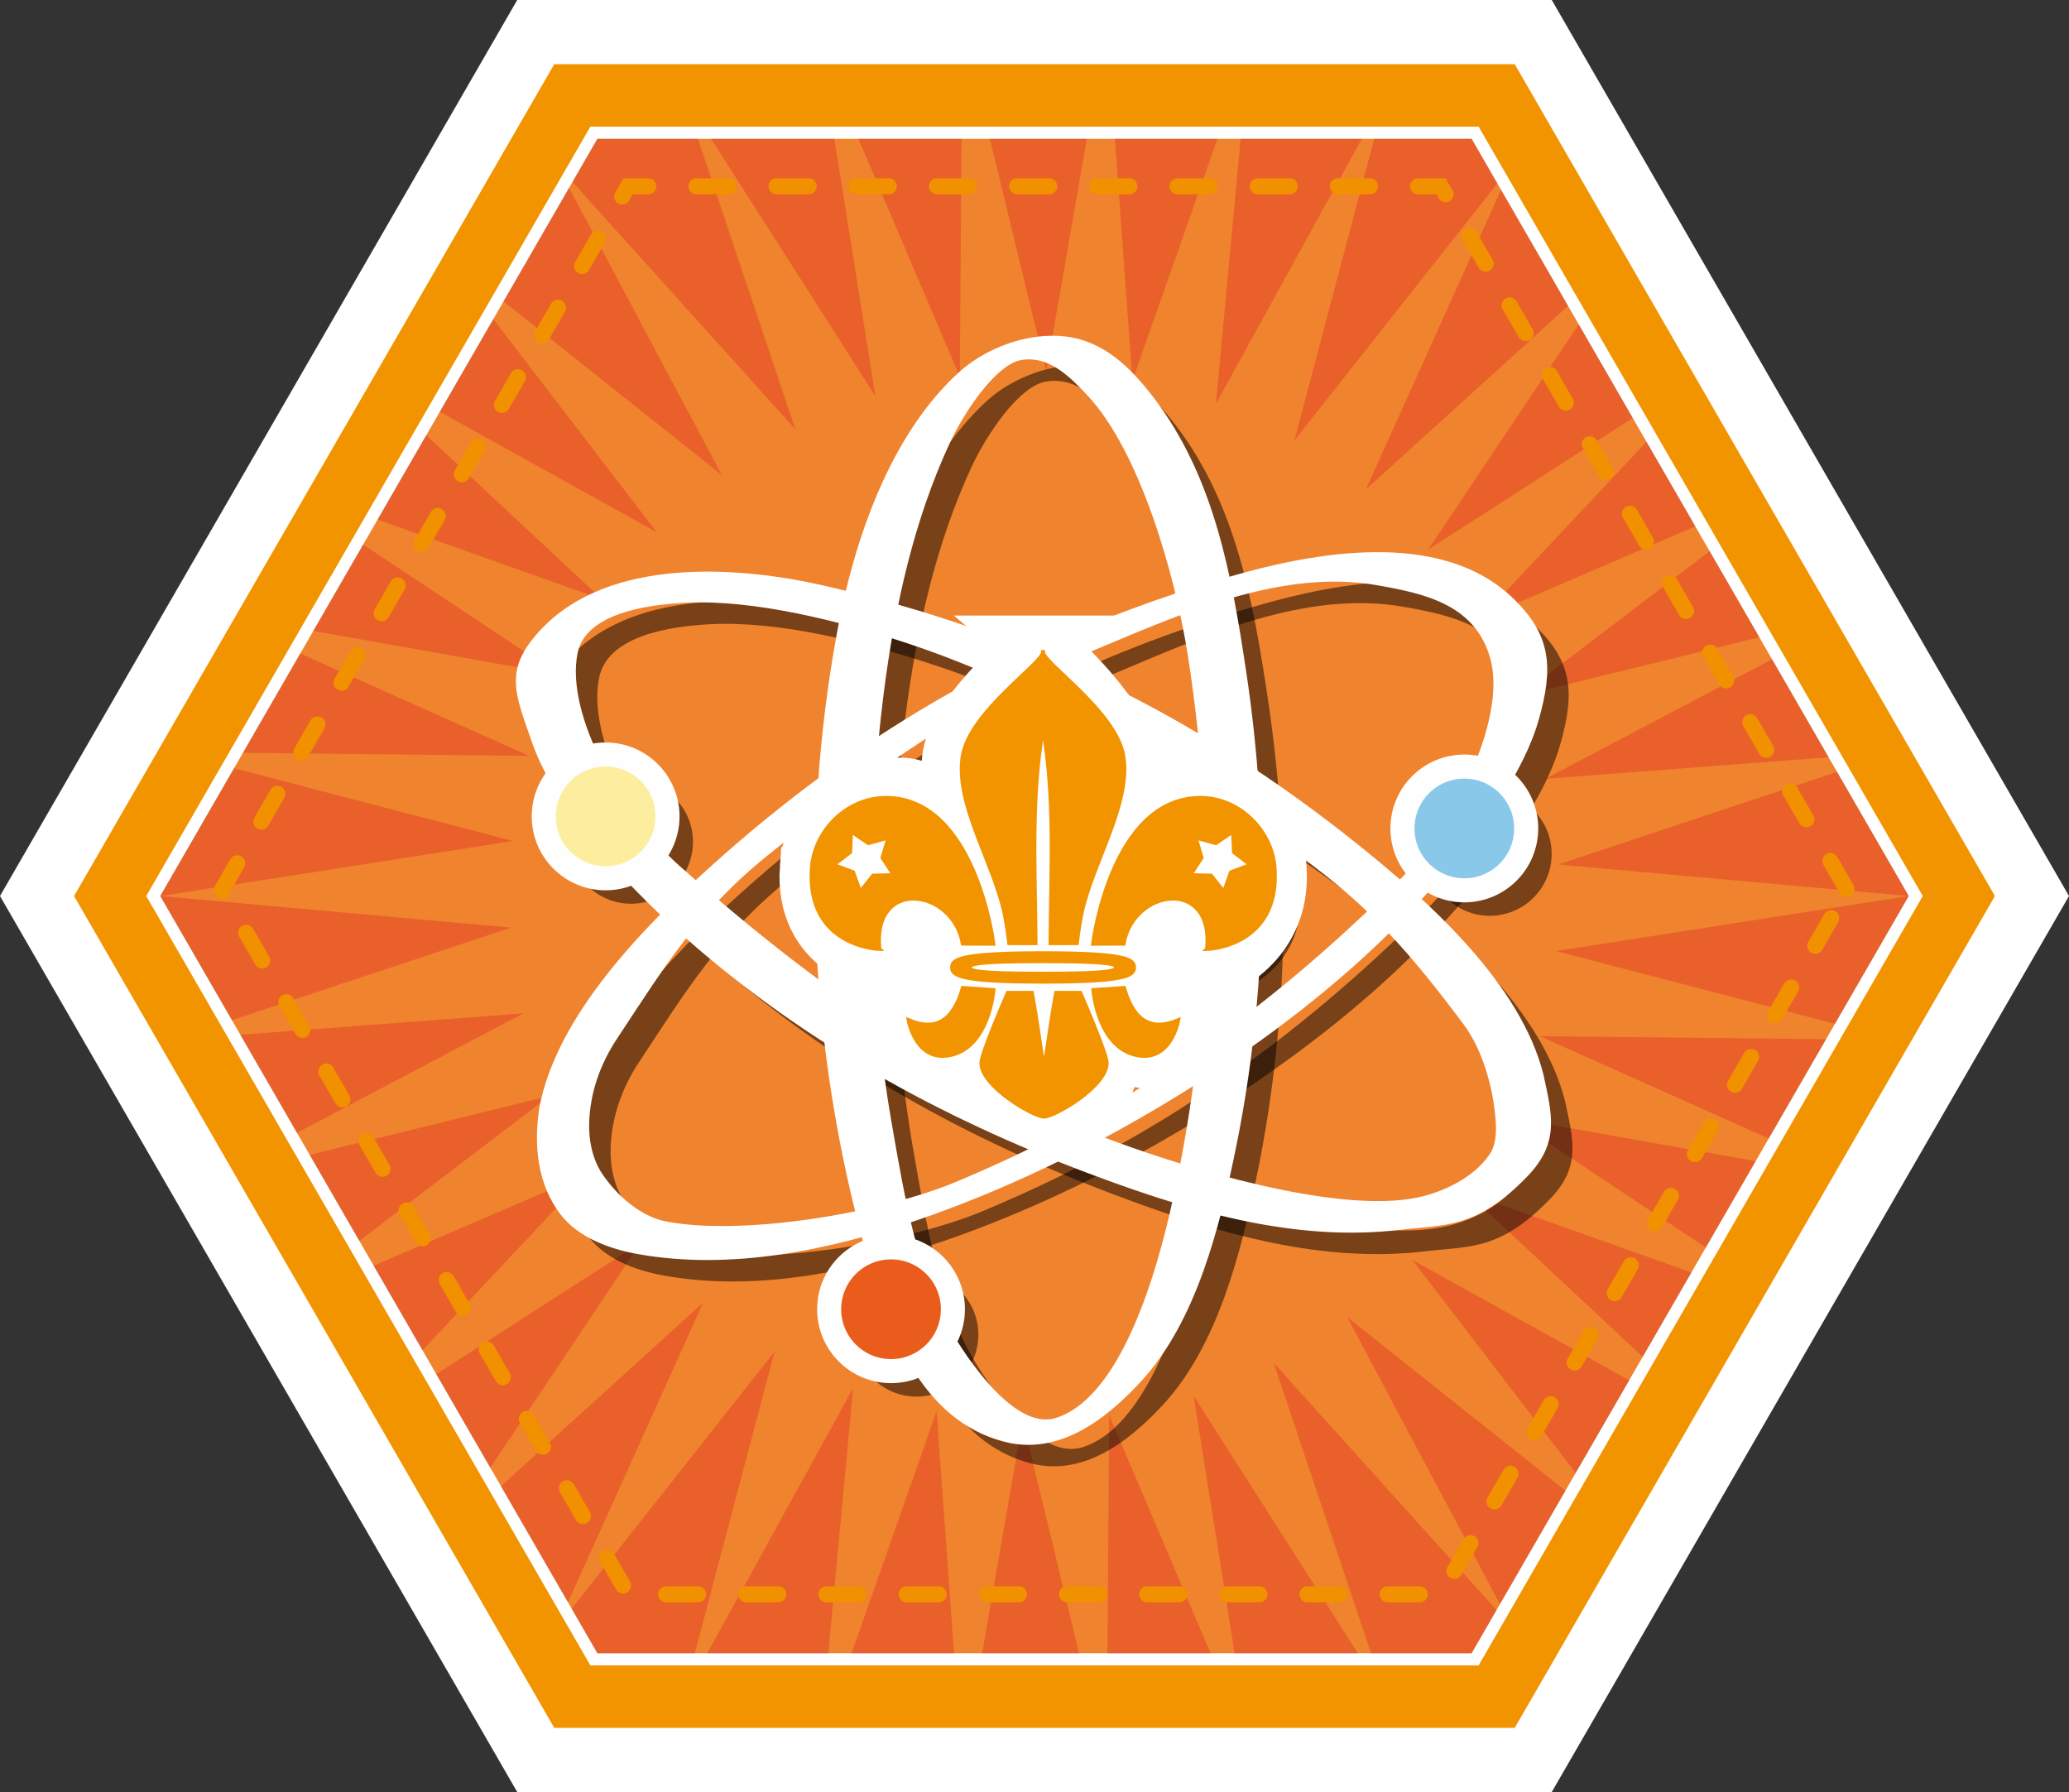<?xml version="1.0" encoding="UTF-8" standalone="no"?>
<!-- Created with Inkscape (http://www.inkscape.org/) -->

<svg
   width="258.04mm"
   height="223.469mm"
   viewBox="0 0 258.04 223.469"
   version="1.1"
   id="svg1"
   xml:space="preserve"
   inkscape:version="1.3.2 (091e20e, 2023-11-25, custom)"
   sodipodi:docname="Especialidades.svg"
   xmlns:inkscape="http://www.inkscape.org/namespaces/inkscape"
   xmlns:sodipodi="http://sodipodi.sourceforge.net/DTD/sodipodi-0.dtd"
   xmlns="http://www.w3.org/2000/svg"
   xmlns:svg="http://www.w3.org/2000/svg"><rect x="0" y="0" width="258.04" height="223.469" fill="#333333" stroke="none"/><sodipodi:namedview
     id="namedview1"
     pagecolor="#ffffff"
     bordercolor="#000000"
     borderopacity="0.25"
     inkscape:showpageshadow="2"
     inkscape:pageopacity="0.0"
     inkscape:pagecheckerboard="0"
     inkscape:deskcolor="#d1d1d1"
     inkscape:document-units="mm"
     inkscape:zoom="0.5"
     inkscape:cx="8226"
     inkscape:cy="2653"
     inkscape:window-width="1920"
     inkscape:window-height="991"
     inkscape:window-x="-9"
     inkscape:window-y="-9"
     inkscape:window-maximized="1"
     inkscape:current-layer="layer3"
     showguides="true" /><defs
     id="defs1" /><g
     inkscape:groupmode="layer"
     id="layer3"
     inkscape:label="Capa 2"
     transform="translate(-3232.269,-872.439)"><g
       id="g923"
       inkscape:export-filename="CaminantesyRovers\asd.svg"
       inkscape:export-xdpi="96"
       inkscape:export-ydpi="96"
       transform="translate(1160.241,298.311)"><path
         sodipodi:type="star"
         style="display:inline;fill:#e9602b;fill-opacity:1;stroke:#e9602b;stroke-width:8;stroke-linecap:round;stroke-linejoin:miter;stroke-miterlimit:29.8;stroke-dasharray:none;stroke-dashoffset:21.921;stroke-opacity:1;paint-order:fill markers stroke"
         id="path883"
         inkscape:flatsided="true"
         sodipodi:sides="6"
         sodipodi:cx="2183.8708"
         sodipodi:cy="711.20001"
         sodipodi:r1="104.42606"
         sodipodi:r2="66.092422"
         sodipodi:arg1="6.2931178e-09"
         sodipodi:arg2="0.52359879"
         inkscape:rounded="0"
         inkscape:randomized="0"
         d="m 2288.297,711.2 -52.213,90.436 -104.426,0 -52.213,-90.436 52.213,-90.436 104.426,0 z"
         inkscape:transform-center-x="2.7513333e-05"
         inkscape:transform-center-y="-8.9599999e-06"
         transform="translate(17.177,-25.338)" /><path
         sodipodi:type="star"
         style="display:inline;fill:#f0832e;fill-opacity:1;stroke:none;stroke-width:8;stroke-linecap:round;stroke-linejoin:miter;stroke-miterlimit:29.8;stroke-dasharray:none;stroke-dashoffset:21.921;stroke-opacity:1;paint-order:fill markers stroke"
         id="path884"
         inkscape:flatsided="false"
         sodipodi:sides="38"
         sodipodi:cx="2183.8708"
         sodipodi:cy="711.20001"
         sodipodi:r1="109.02294"
         sodipodi:r2="65.413765"
         sodipodi:arg1="0"
         sodipodi:arg2="0.1051533"
         inkscape:rounded="0"
         inkscape:randomized="0"
         d="m 2292.894,711.2 -43.971,6.866 42.484,11.079 -44.501,-0.465 40.081,17.92 -43.817,-7.783 36.584,24.273 -41.939,-14.889 32.09,29.963 -38.916,-21.589 26.721,34.837 -34.832,-27.7 20.622,38.76 -29.797,-33.055 13.962,41.625 -23.95,-37.509 6.92,43.356 -17.45,-40.94 -0.311,43.903 -10.473,-43.253 -7.533,43.253 -3.211,-44.387 -14.549,41.424 4.138,-44.31 -21.169,38.464 11.375,-43.025 -27.211,34.455 18.302,-40.566 -32.511,29.506 24.729,-37 -36.924,23.753 30.482,-32.425 -40.33,17.351 35.403,-26.966 -42.636,10.476 39.359,-20.771 -43.779,3.316 42.241,-14.009 -43.728,-3.935 43.971,-6.866 -42.484,-11.079 44.501,0.465 -40.081,-17.92 43.817,7.783 -36.584,-24.273 41.939,14.889 -32.09,-29.963 38.916,21.589 -26.721,-34.837 34.832,27.7 -20.622,-38.76 29.797,33.055 -13.962,-41.625 23.95,37.509 -6.92,-43.356 17.45,40.94 0.311,-43.903 10.473,43.253 7.533,-43.253 3.211,44.387 14.549,-41.424 -4.138,44.31 21.169,-38.464 -11.375,43.025 27.211,-34.455 -18.302,40.566 32.511,-29.506 -24.729,37 36.924,-23.753 -30.482,32.425 40.33,-17.351 -35.403,26.966 42.636,-10.476 -39.359,20.771 43.779,-3.316 -42.241,14.009 z"
         inkscape:transform-center-x="2.7513333e-05"
         inkscape:transform-center-y="-8.9599999e-06"
         transform="translate(17.177,-25.338)" /><path
         sodipodi:type="star"
         style="fill:none;stroke:#f19100;stroke-width:2;stroke-linecap:round;stroke-linejoin:miter;stroke-miterlimit:29.8;stroke-dasharray:4, 6;stroke-dashoffset:6;stroke-opacity:1;paint-order:fill markers stroke"
         id="path885"
         inkscape:flatsided="true"
         sodipodi:sides="6"
         sodipodi:cx="2183.8708"
         sodipodi:cy="711.20001"
         sodipodi:r1="101.37034"
         sodipodi:r2="66.092422"
         sodipodi:arg1="6.293118e-09"
         sodipodi:arg2="0.52359879"
         inkscape:rounded="0"
         inkscape:randomized="0"
         d="m 2285.241,711.2 -50.685,87.789 -101.37,0 -50.685,-87.789 50.685,-87.789 101.37,0 z"
         inkscape:transform-center-x="2.7513333e-05"
         inkscape:transform-center-y="-8.9599999e-06"
         transform="translate(17.177,-26.054)" /><path
         sodipodi:type="star"
         style="fill:none;stroke:#ffffff;stroke-width:8;stroke-linecap:round;stroke-linejoin:miter;stroke-miterlimit:29.8;stroke-dasharray:none;stroke-dashoffset:21.921;stroke-opacity:1;paint-order:fill markers stroke"
         id="path886"
         inkscape:flatsided="true"
         sodipodi:sides="6"
         sodipodi:cx="2183.8708"
         sodipodi:cy="711.20001"
         sodipodi:r1="113.64817"
         sodipodi:r2="66.092422"
         sodipodi:arg1="6.2931178e-09"
         sodipodi:arg2="0.52359879"
         inkscape:rounded="0"
         inkscape:randomized="0"
         d="m 2297.519,711.2 -56.824,98.422 -113.648,-10e-6 -56.824,-98.422 56.824,-98.422 113.648,0 z"
         inkscape:transform-center-x="2.7513333e-05"
         inkscape:transform-center-y="-8.9599999e-06"
         transform="translate(17.177,-25.338)" /><path
         sodipodi:type="star"
         style="fill:none;stroke:#f29400;stroke-width:8;stroke-linecap:round;stroke-linejoin:miter;stroke-miterlimit:29.8;stroke-dasharray:none;stroke-dashoffset:21.921;stroke-opacity:1;paint-order:fill markers stroke"
         id="path887"
         inkscape:flatsided="true"
         sodipodi:sides="6"
         sodipodi:cx="2183.8708"
         sodipodi:cy="711.20001"
         sodipodi:r1="115.40091"
         sodipodi:r2="66.092422"
         sodipodi:arg1="6.2931178e-09"
         sodipodi:arg2="0.52359879"
         inkscape:rounded="0"
         inkscape:randomized="0"
         d="m 2299.272,711.2 -57.7,99.94 -115.401,0 -57.7,-99.94 57.7,-99.94 115.401,0 z"
         inkscape:transform-center-x="2.7513333e-05"
         inkscape:transform-center-y="-8.9599999e-06"
         transform="translate(17.177,-25.338)" /><path
         sodipodi:type="star"
         style="fill:none;stroke:#ffffff;stroke-width:8;stroke-linecap:round;stroke-linejoin:miter;stroke-miterlimit:29.8;stroke-dasharray:none;stroke-dashoffset:21.921;stroke-opacity:1;paint-order:fill markers stroke"
         id="path888"
         inkscape:flatsided="true"
         sodipodi:sides="6"
         sodipodi:cx="2183.8708"
         sodipodi:cy="711.20001"
         sodipodi:r1="124.40124"
         sodipodi:r2="66.092422"
         sodipodi:arg1="6.2931178e-09"
         sodipodi:arg2="0.52359879"
         inkscape:rounded="0"
         inkscape:randomized="0"
         d="m 2308.272,711.2 -62.201,107.735 -124.401,0 -62.201,-107.735 62.201,-107.735 124.401,0 z"
         inkscape:transform-center-x="2.7513333e-05"
         inkscape:transform-center-y="-8.9599999e-06"
         transform="translate(17.177,-25.338)" /><g
         id="g905"
         transform="translate(100.337,-214.008)"
         style="fill:#000000;fill-opacity:0.5;stroke:none;stroke-width:1.7;stroke-dasharray:none;stroke-opacity:0.5"><g
           id="g894"
           style="display:inline;fill:#000000;fill-opacity:0.5;stroke:none;stroke-width:1.7;stroke-dasharray:none;stroke-opacity:0.5"><path
             id="path890"
             style="display:inline;fill:#000000;fill-opacity:0.5;stroke:none;stroke-width:1.7;stroke-linecap:round;stroke-linejoin:round;stroke-miterlimit:29.8;stroke-dasharray:none;stroke-dashoffset:21.921;stroke-opacity:0.5;paint-order:fill markers stroke"
             d="m 2105.948,833.678 c -4.016,0.057 -8.311,1.829 -11.21,4.479 -8.461,7.736 -12.889,20.718 -14.967,31.992 -4.682,25.401 -3.463,51.788 3.461,76.8 2.788,10.069 6.907,21.06 17.025,23.667 6.414,1.652 12.074,-2.515 16.557,-7.39 6.773,-7.365 9.688,-19.009 11.693,-28.812 3.951,-19.312 4.228,-39.625 1.31,-59.12 -1.829,-12.219 -3.992,-24.336 -11.506,-34.144 -2.819,-3.68 -6.059,-6.859 -10.664,-7.39 -0.557,-0.064 -1.125,-0.091 -1.699,-0.083 z m -2.395,1.958 c 2.845,0.169 5.075,2.251 7.329,4.67 6.579,7.06 11.004,22.367 12.62,32.656 3.64,23.181 3.02,47.354 -2.364,70.18 -2.168,9.189 -6.633,23.101 -14.5,25.48 -4.987,1.508 -10.511,-5.943 -13.436,-10.813 -4.396,-7.32 -6.036,-17.254 -7.595,-26.199 -3.072,-17.624 -3.287,-36.161 -1.018,-53.952 1.423,-11.151 3.853,-21.788 8.292,-31.346 1.689,-3.637 5.833,-10.142 9.414,-10.626 0.433,-0.059 0.852,-0.074 1.259,-0.05 z" /><path
             id="path891"
             style="display:inline;fill:#000000;fill-opacity:0.5;stroke:none;stroke-width:1.7;stroke-linecap:round;stroke-linejoin:round;stroke-miterlimit:29.8;stroke-dasharray:none;stroke-dashoffset:21.921;stroke-opacity:0.5;paint-order:fill markers stroke"
             d="m 2166.873,925.421 c -2.808,-11.115 -13.999,-21.227 -22.946,-28.396 -20.158,-16.15 -41.331,-26.51 -66.641,-32.251 -10.189,-2.311 -26.12,-3.556 -34.529,5.313 -4.557,4.807 -3.235,7.393 -1.062,13.651 3.282,9.452 14.142,20.178 21.827,26.586 15.14,12.623 32.108,21.425 50.661,28.084 11.629,4.173 23.432,7.166 35.258,5.765 5.599,-0.664 9.351,-0.065 15.593,-6.556 3.889,-4.044 2.858,-7.37 1.84,-12.196 z m -5.789,10.083 c -1.879,2.793 -5.312,4.595 -8.509,5.436 -9.333,2.453 -26.896,-2.616 -36.724,-6.064 -22.142,-7.768 -38.974,-19.626 -56.531,-35.175 -7.068,-6.26 -14.542,-18.978 -12.912,-27.033 1.033,-5.107 8.339,-6.429 14.013,-6.7 8.529,-0.407 19.246,2.256 27.864,5.118 16.978,5.637 34.202,16.01 48.798,26.431 9.149,6.532 14.391,12.782 20.709,21.218 2.404,3.21 3.807,8.009 4.109,12.331 0.105,1.501 0.023,3.191 -0.817,4.44 z"
             sodipodi:nodetypes="sssssssassassssssssaa" /><path
             id="path892"
             style="fill:#000000;fill-opacity:0.5;stroke:none;stroke-width:1.7;stroke-linecap:round;stroke-linejoin:round;stroke-miterlimit:29.8;stroke-dasharray:none;stroke-dashoffset:21.921;stroke-opacity:0.5;paint-order:fill markers stroke"
             d="m 2042.626,929.498 c 2.157,-11.26 12.674,-22.072 21.189,-29.749 19.184,-17.295 39.718,-28.87 64.651,-36.075 10.037,-2.901 25.671,-5.93 34.581,2.435 4.829,4.533 5.049,8.449 3.244,14.823 -2.726,9.627 -13.341,21.563 -20.64,28.406 -14.38,13.483 -35.747,26.544 -56.482,33.63 -11.015,3.764 -23.205,6.286 -34.664,4.235 -3.47,-0.621 -7.287,-2.022 -9.4,-4.844 -2.617,-3.495 -3.216,-7.985 -2.481,-12.862 z m 6.895,8.406 c 1.889,2.861 4.975,5.535 8.216,6.188 9.46,1.906 26.962,-0.936 36.573,-4.95 21.652,-9.043 38.758,-21.133 55.38,-37.678 6.692,-6.66 13.737,-20.289 11.516,-28.202 -1.99,-7.089 -8.734,-8.439 -14.38,-9.445 -12.347,-2.201 -25.079,3.673 -36.647,8.517 -14.548,6.092 -26.002,14.07 -39.968,25.324 -8.753,7.053 -12.961,14.061 -18.777,22.85 -2.213,3.344 -3.428,6.894 -3.583,10.631 -0.097,2.321 0.389,4.827 1.669,6.766 z"
             sodipodi:nodetypes="ssssssaaasassssaassaa" /><circle
             style="display:inline;fill:#000000;fill-opacity:0.5;stroke:none;stroke-width:1.7;stroke-linecap:round;stroke-linejoin:round;stroke-miterlimit:29.8;stroke-dasharray:none;stroke-dashoffset:21.921;stroke-opacity:0.5;paint-order:fill markers stroke"
             id="circle892"
             cx="2050.398"
             cy="893.115"
             r="7.717" /><circle
             style="display:inline;fill:#000000;fill-opacity:0.5;stroke:none;stroke-width:1.7;stroke-linecap:round;stroke-linejoin:round;stroke-miterlimit:29.8;stroke-dasharray:none;stroke-dashoffset:21.921;stroke-opacity:0.5;paint-order:fill markers stroke"
             id="circle893"
             cx="2085.992"
             cy="954.573"
             r="7.717" /><circle
             style="display:inline;fill:#000000;fill-opacity:0.5;stroke:none;stroke-width:1.7;stroke-linecap:round;stroke-linejoin:round;stroke-miterlimit:29.8;stroke-dasharray:none;stroke-dashoffset:21.921;stroke-opacity:0.5;paint-order:fill markers stroke"
             id="circle894"
             cx="2157.492"
             cy="894.618"
             r="7.717" /></g><path
           id="path895"
           style="fill:#000000;fill-opacity:0.5;stroke:none;stroke-width:1.7;stroke-linecap:round;stroke-linejoin:miter;stroke-miterlimit:10;stroke-dasharray:none;stroke-dashoffset:21.921;stroke-opacity:0.5;paint-order:fill markers stroke"
           d="m 2104.673,872.067 c 0,0 -9.843,8.001 -10.758,13.517 -0.985,5.937 5.258,13.256 6.267,19.736 l 0.561,3.603 3.274,-18.653 1.606,5.556 3.539,13.097 c 0,0 0.26,-2.168 0.561,-3.603 1.348,-6.418 6.223,-13.799 5.239,-19.736 -0.915,-5.517 -10.29,-13.517 -10.29,-13.517 z m -28.55,27.455 c -0.713,9.867 8.221,11.341 8.221,11.341 -0.872,-8.924 9.362,-8.82 10.607,-1.884 l 3.798,0.015 c 0,0 -3.55,-19.212 -11.579,-19.209 -8.029,0.003 -10.717,5.175 -11.046,9.737 z m 35.073,9.471 3.799,-0.015 c 1.245,-6.936 11.291,-5.808 10.419,3.116 0,0 9.121,-2.704 8.408,-12.572 -0.33,-4.563 -3.732,-10.293 -11.761,-10.296 -8.029,-0.003 -10.865,19.767 -10.865,19.767 z m -6.242,1.19 c -10.39,0 -31.446,-3.898 -11.344,1.769 0.941,0.265 0.954,1.769 11.344,1.769 10.39,0 10.367,-1.768 11.344,-1.769 14.784,-0.023 -0.954,-1.769 -11.344,-1.769 z m 0,0.983 c 8.473,0 9.107,0.352 9.107,0.786 0,0.434 -0.657,0.786 -9.107,0.786 -8.45,0 -9.154,-0.352 -9.154,-0.786 0,-0.434 0.681,-0.786 9.154,-0.786 z m -10.002,3.346 c -1.222,4.257 -3.51,5.407 -6.76,4.022 0,0 0.936,5.487 5.49,4.266 4.554,-1.22 5.084,-8.022 5.084,-8.022 z m 20.097,0 -3.815,0.266 c 0,0 0.531,6.802 5.085,8.022 4.554,1.22 5.49,-4.266 5.49,-4.266 -3.25,1.385 -5.537,0.235 -6.76,-4.022 z m -14.486,0.609 c 0,0 -3.297,7.546 -3.297,8.746 0,7.461 15.622,7.461 15.622,0 0,-1.201 -3.297,-8.746 -3.297,-8.746 l -4.316,6.879 -1.717,-6.879 z"
           sodipodi:nodetypes="sssccccssssccccsccssccssssscsscccccccscccscsccccc" /><g
           id="g903"
           style="fill:#000000;fill-opacity:0.5;stroke:none;stroke-width:1.7;stroke-dasharray:none;stroke-opacity:0.5"><path
             style="fill:#000000;fill-opacity:0.5;stroke:none;stroke-width:1.7;stroke-linecap:square;stroke-linejoin:miter;stroke-miterlimit:29.8;stroke-dasharray:none;stroke-dashoffset:21.921;stroke-opacity:0.5;paint-order:fill markers stroke"
             d="m 2084.531,909.647 c 0,0 -9.121,-0.257 -8.408,-10.125 0.33,-4.563 4.327,-8.706 9.233,-8.708 11.152,-0.004 13.393,18.179 13.393,18.179 l -3.799,-0.015 c -1.245,-6.936 -11.291,-8.256 -10.42,0.668 z"
             id="path896"
             sodipodi:nodetypes="csscccc" /><path
             style="fill:#000000;fill-opacity:0.5;stroke:none;stroke-width:1.7;stroke-linecap:square;stroke-linejoin:miter;stroke-miterlimit:29.8;stroke-dasharray:none;stroke-dashoffset:21.921;stroke-opacity:0.5;paint-order:fill markers stroke"
             d="m 2125.414,909.647 c 0,0 9.121,-0.257 8.408,-10.125 -0.33,-4.563 -4.327,-8.706 -9.233,-8.708 -11.152,-0.004 -13.393,18.179 -13.393,18.179 l 3.799,-0.015 c 1.245,-6.936 11.291,-8.256 10.42,0.668 z"
             id="path897"
             sodipodi:nodetypes="csscccc" /><path
             style="fill:#000000;fill-opacity:0.5;stroke:none;stroke-width:1.7;stroke-linecap:square;stroke-linejoin:miter;stroke-miterlimit:29.8;stroke-dasharray:none;stroke-dashoffset:21.921;stroke-opacity:0.5;paint-order:fill markers stroke"
             d="m 2104.953,872.628 c 0,1.402 -9.095,7.439 -10.009,12.956 -0.985,5.937 3.891,13.318 5.238,19.736 0.301,1.435 0.561,3.603 0.561,3.603 h 3.274 c -0.055,-8.99 -0.627,-17.979 0.935,-26.847 1.562,8.868 0.99,17.857 0.935,26.847 h 3.274 c 0,0 0.26,-2.169 0.561,-3.603 1.348,-6.418 6.223,-13.799 5.238,-19.736 -0.915,-5.517 -10.009,-11.554 -10.009,-12.956"
             id="path898"
             sodipodi:nodetypes="csscccccssc" /><path
             id="path899"
             style="fill:#000000;fill-opacity:0.5;stroke:none;stroke-width:1.7;stroke-linecap:square;stroke-linejoin:miter;stroke-miterlimit:29.8;stroke-dasharray:none;stroke-dashoffset:21.921;stroke-opacity:0.5;paint-order:fill markers stroke"
             d="m 2104.953,910.183 c -10.39,0 -11.344,0.792 -11.344,1.769 0,0.977 0.954,1.769 11.344,1.769 10.39,0 11.344,-0.792 11.344,-1.769 0,-0.977 -0.954,-1.769 -11.344,-1.769 z m 0,0.983 c 8.473,0 9.107,0.352 9.107,0.786 0,0.434 -0.657,0.786 -9.107,0.786 -8.45,0 -9.154,-0.352 -9.154,-0.786 0,-0.434 0.681,-0.786 9.154,-0.786 z" /><path
             style="fill:#000000;fill-opacity:0.5;stroke:none;stroke-width:1.7;stroke-linecap:square;stroke-linejoin:miter;stroke-miterlimit:29.8;stroke-dasharray:none;stroke-dashoffset:21.921;stroke-opacity:0.5;paint-order:fill markers stroke"
             d="m 2098.765,914.778 -3.815,-0.266 c -1.222,4.257 -3.51,5.407 -6.76,4.022 0,0 0.936,5.487 5.49,4.266 4.554,-1.22 5.085,-8.022 5.085,-8.022 z"
             id="path900"
             sodipodi:nodetypes="ccczc" /><path
             style="fill:#000000;fill-opacity:0.5;stroke:none;stroke-width:1.7;stroke-linecap:square;stroke-linejoin:miter;stroke-miterlimit:29.8;stroke-dasharray:none;stroke-dashoffset:21.921;stroke-opacity:0.5;paint-order:fill markers stroke"
             d="m 2111.233,914.778 3.815,-0.266 c 1.222,4.257 3.51,5.407 6.76,4.022 0,0 -0.936,5.487 -5.49,4.266 -4.554,-1.22 -5.085,-8.022 -5.085,-8.022 z"
             id="path901"
             sodipodi:nodetypes="ccczc" /><path
             style="fill:#000000;fill-opacity:0.5;stroke:none;stroke-width:1.7;stroke-linecap:square;stroke-linejoin:miter;stroke-miterlimit:29.8;stroke-dasharray:none;stroke-dashoffset:21.921;stroke-opacity:0.5;paint-order:fill markers stroke"
             d="m 2106.595,915.121 h 2.993 c 0,0 3.297,7.546 3.297,8.746 0,2.888 -6.434,6.637 -7.811,6.688 -1.377,-0.051 -7.811,-3.8 -7.811,-6.688 0,-1.201 3.297,-8.746 3.297,-8.746 h 2.993 c 0.618,3.275 0.995,6.429 1.52,9.518 0.526,-3.089 0.902,-6.243 1.52,-9.518 z"
             id="path903"
             sodipodi:nodetypes="ccscscccc" /></g><path
           sodipodi:type="star"
           style="fill:#000000;fill-opacity:0.5;stroke:none;stroke-width:1.7;stroke-linecap:square;stroke-linejoin:miter;stroke-miterlimit:29.8;stroke-dasharray:none;stroke-dashoffset:21.921;stroke-opacity:0.5;paint-order:fill markers stroke"
           id="path904"
           inkscape:flatsided="false"
           sodipodi:sides="5"
           sodipodi:cx="2082.8"
           sodipodi:cy="898.57458"
           sodipodi:r1="0.42899281"
           sodipodi:r2="0.22981399"
           sodipodi:arg1="0.48088728"
           sodipodi:arg2="1.1092058"
           inkscape:rounded="0"
           inkscape:randomized="0"
           d="m 2083.18,898.773 -0.278,0.007 -0.173,0.217 -0.093,-0.262 -0.26,-0.098 0.221,-0.169 0.013,-0.278 0.229,0.157 0.268,-0.074 -0.079,0.267 z"
           inkscape:transform-center-x="0.022026459"
           inkscape:transform-center-y="0.019462336" /><path
           sodipodi:type="star"
           style="fill:#000000;fill-opacity:0.5;stroke:none;stroke-width:1.7;stroke-linecap:square;stroke-linejoin:miter;stroke-miterlimit:29.8;stroke-dasharray:none;stroke-dashoffset:21.921;stroke-opacity:0.5;paint-order:fill markers stroke"
           id="path905"
           inkscape:flatsided="false"
           sodipodi:sides="5"
           sodipodi:cx="2082.8"
           sodipodi:cy="898.57458"
           sodipodi:r1="0.42899281"
           sodipodi:r2="0.22981399"
           sodipodi:arg1="0.48088728"
           sodipodi:arg2="1.1092058"
           inkscape:rounded="0"
           inkscape:randomized="0"
           d="m 2083.18,898.773 -0.278,0.007 -0.173,0.217 -0.093,-0.262 -0.26,-0.098 0.221,-0.169 0.013,-0.278 0.229,0.157 0.268,-0.074 -0.079,0.267 z"
           inkscape:transform-center-x="-0.022076321"
           inkscape:transform-center-y="0.019462336"
           transform="matrix(-1,0,0,1,4209.653,0)" /></g><g
         id="g922"
         transform="translate(97.162,-217.183)"><g
           id="g911"
           style="display:inline"><path
             id="path906"
             style="display:inline;fill:#ffffff;fill-opacity:1;stroke:#ffffff;stroke-width:1;stroke-linecap:round;stroke-linejoin:round;stroke-miterlimit:29.8;stroke-dasharray:none;stroke-dashoffset:21.921;stroke-opacity:1;paint-order:fill markers stroke"
             d="m 2105.948,833.678 c -4.016,0.057 -8.311,1.829 -11.21,4.479 -8.461,7.736 -12.889,20.718 -14.967,31.992 -4.682,25.401 -3.463,51.788 3.461,76.8 2.788,10.069 6.907,21.06 17.025,23.667 6.414,1.652 12.074,-2.515 16.557,-7.39 6.773,-7.365 9.688,-19.009 11.693,-28.812 3.951,-19.312 4.228,-39.625 1.31,-59.12 -1.829,-12.219 -3.992,-24.336 -11.506,-34.144 -2.819,-3.68 -6.059,-6.859 -10.664,-7.39 -0.557,-0.064 -1.125,-0.091 -1.699,-0.083 z m -2.395,1.958 c 2.845,0.169 5.075,2.251 7.329,4.67 6.579,7.06 11.004,22.367 12.62,32.656 3.64,23.181 3.02,47.354 -2.364,70.18 -2.168,9.189 -6.633,23.101 -14.5,25.48 -4.987,1.508 -10.511,-5.943 -13.436,-10.813 -4.396,-7.32 -6.036,-17.254 -7.595,-26.199 -3.072,-17.624 -3.287,-36.161 -1.018,-53.952 1.423,-11.151 3.853,-21.788 8.292,-31.346 1.689,-3.637 5.833,-10.142 9.414,-10.626 0.433,-0.059 0.852,-0.074 1.259,-0.05 z" /><path
             id="path908"
             style="display:inline;fill:#ffffff;fill-opacity:1;stroke:#ffffff;stroke-width:1;stroke-linecap:round;stroke-linejoin:round;stroke-miterlimit:29.8;stroke-dasharray:none;stroke-dashoffset:21.921;stroke-opacity:1;paint-order:fill markers stroke"
             d="m 2166.873,925.421 c -2.808,-11.115 -13.999,-21.227 -22.946,-28.396 -20.158,-16.15 -41.331,-26.51 -66.641,-32.251 -10.189,-2.311 -26.12,-3.556 -34.529,5.313 -4.557,4.807 -3.235,7.393 -1.062,13.651 3.282,9.452 14.142,20.178 21.827,26.586 15.14,12.623 32.108,21.425 50.661,28.084 11.629,4.173 23.432,7.166 35.258,5.765 5.599,-0.664 9.351,-0.065 15.593,-6.556 3.889,-4.044 2.858,-7.37 1.84,-12.196 z m -5.789,10.083 c -1.879,2.793 -5.312,4.595 -8.509,5.436 -9.333,2.453 -26.896,-2.616 -36.724,-6.064 -22.142,-7.768 -38.974,-19.626 -56.531,-35.175 -7.068,-6.26 -14.542,-18.978 -12.912,-27.033 1.033,-5.107 8.339,-6.429 14.013,-6.7 8.529,-0.407 19.246,2.256 27.864,5.118 16.978,5.637 34.202,16.01 48.798,26.431 9.149,6.532 14.391,12.782 20.709,21.218 2.404,3.21 3.807,8.009 4.109,12.331 0.105,1.501 0.023,3.191 -0.817,4.44 z"
             sodipodi:nodetypes="sssssssassassssssssaa" /><path
             id="path909"
             style="fill:#ffffff;fill-opacity:1;stroke:#ffffff;stroke-width:1;stroke-linecap:round;stroke-linejoin:round;stroke-miterlimit:29.8;stroke-dasharray:none;stroke-dashoffset:21.921;stroke-opacity:1;paint-order:fill markers stroke"
             d="m 2042.626,929.498 c 2.157,-11.26 12.674,-22.072 21.189,-29.749 19.184,-17.295 39.718,-28.87 64.651,-36.075 10.037,-2.901 25.671,-5.93 34.581,2.435 4.829,4.533 5.049,8.449 3.244,14.823 -2.726,9.627 -13.341,21.563 -20.64,28.406 -14.38,13.483 -35.747,26.544 -56.482,33.63 -11.015,3.764 -23.205,6.286 -34.664,4.235 -3.47,-0.621 -7.287,-2.022 -9.4,-4.844 -2.617,-3.495 -3.216,-7.985 -2.481,-12.862 z m 6.895,8.406 c 1.889,2.861 4.975,5.535 8.216,6.188 9.46,1.906 26.962,-0.936 36.573,-4.95 21.652,-9.043 38.758,-21.133 55.38,-37.678 6.692,-6.66 13.737,-20.289 11.516,-28.202 -1.99,-7.089 -8.734,-8.439 -14.38,-9.445 -12.347,-2.201 -25.079,3.673 -36.647,8.517 -14.548,6.092 -26.002,14.07 -39.968,25.324 -8.753,7.053 -12.961,14.061 -18.777,22.85 -2.213,3.344 -3.428,6.894 -3.583,10.631 -0.097,2.321 0.389,4.827 1.669,6.766 z"
             sodipodi:nodetypes="ssssssaaasassssaassaa" /><circle
             style="display:inline;fill:#fcee9e;fill-opacity:1;stroke:#fefefe;stroke-width:3;stroke-linecap:round;stroke-linejoin:round;stroke-miterlimit:29.8;stroke-dasharray:none;stroke-dashoffset:21.921;stroke-opacity:1;paint-order:fill markers stroke"
             id="circle909"
             cx="2050.398"
             cy="893.115"
             r="7.717" /><circle
             style="display:inline;fill:#e95c1b;fill-opacity:1;stroke:#fefefe;stroke-width:3;stroke-linecap:round;stroke-linejoin:round;stroke-miterlimit:29.8;stroke-dasharray:none;stroke-dashoffset:21.921;stroke-opacity:1;paint-order:fill markers stroke"
             id="circle910"
             cx="2085.992"
             cy="954.573"
             r="7.717" /><circle
             style="display:inline;fill:#8ac8ea;fill-opacity:1;stroke:#fefefe;stroke-width:3;stroke-linecap:round;stroke-linejoin:round;stroke-miterlimit:29.8;stroke-dasharray:none;stroke-dashoffset:21.921;stroke-opacity:1;paint-order:fill markers stroke"
             id="circle911"
             cx="2157.492"
             cy="894.618"
             r="7.717" /></g><path
           id="path911"
           style="fill:none;fill-opacity:1;stroke:#ffffff;stroke-width:8;stroke-linecap:round;stroke-linejoin:miter;stroke-miterlimit:10;stroke-dasharray:none;stroke-dashoffset:21.921;stroke-opacity:1;paint-order:fill markers stroke"
           d="m 2104.673,872.067 c 0,0 -9.843,8.001 -10.758,13.517 -0.985,5.937 5.258,13.256 6.267,19.736 l 0.561,3.603 3.274,-18.653 1.606,5.556 3.539,13.097 c 0,0 0.26,-2.168 0.561,-3.603 1.348,-6.418 6.223,-13.799 5.239,-19.736 -0.915,-5.517 -10.29,-13.517 -10.29,-13.517 z m -28.55,27.455 c -0.713,9.867 8.221,11.341 8.221,11.341 -0.872,-8.924 9.362,-8.82 10.607,-1.884 l 3.798,0.015 c 0,0 -3.55,-19.212 -11.579,-19.209 -8.029,0.003 -10.717,5.175 -11.046,9.737 z m 35.073,9.471 3.799,-0.015 c 1.245,-6.936 11.291,-5.808 10.419,3.116 0,0 9.121,-2.704 8.408,-12.572 -0.33,-4.563 -3.732,-10.293 -11.761,-10.296 -8.029,-0.003 -10.865,19.767 -10.865,19.767 z m -6.242,1.19 c -10.39,0 -31.446,-3.898 -11.344,1.769 0.941,0.265 0.954,1.769 11.344,1.769 10.39,0 10.367,-1.768 11.344,-1.769 14.784,-0.023 -0.954,-1.769 -11.344,-1.769 z m 0,0.983 c 8.473,0 9.107,0.352 9.107,0.786 0,0.434 -0.657,0.786 -9.107,0.786 -8.45,0 -9.154,-0.352 -9.154,-0.786 0,-0.434 0.681,-0.786 9.154,-0.786 z m -10.002,3.346 c -1.222,4.257 -3.51,5.407 -6.76,4.022 0,0 0.936,5.487 5.49,4.266 4.554,-1.22 5.084,-8.022 5.084,-8.022 z m 20.097,0 -3.815,0.266 c 0,0 0.531,6.802 5.085,8.022 4.554,1.22 5.49,-4.266 5.49,-4.266 -3.25,1.385 -5.537,0.235 -6.76,-4.022 z m -14.486,0.609 c 0,0 -3.297,7.546 -3.297,8.746 0,7.461 15.622,7.461 15.622,0 0,-1.201 -3.297,-8.746 -3.297,-8.746 l -4.316,6.879 -1.717,-6.879 z"
           sodipodi:nodetypes="sssccccssssccccsccssccssssscsscccccccscccscsccccc" /><g
           id="g919"><path
             style="fill:#f29400;fill-opacity:1;stroke:#f29400;stroke-width:0.5;stroke-linecap:square;stroke-linejoin:miter;stroke-miterlimit:29.8;stroke-dasharray:none;stroke-dashoffset:21.921;stroke-opacity:1;paint-order:fill markers stroke"
             d="m 2084.531,909.647 c 0,0 -9.121,-0.257 -8.408,-10.125 0.33,-4.563 4.327,-8.706 9.233,-8.708 11.152,-0.004 13.393,18.179 13.393,18.179 l -3.799,-0.015 c -1.245,-6.936 -11.291,-8.256 -10.42,0.668 z"
             id="path912"
             sodipodi:nodetypes="csscccc" /><path
             style="fill:#f29400;fill-opacity:1;stroke:#f29400;stroke-width:0.5;stroke-linecap:square;stroke-linejoin:miter;stroke-miterlimit:29.8;stroke-dasharray:none;stroke-dashoffset:21.921;stroke-opacity:1;paint-order:fill markers stroke"
             d="m 2125.414,909.647 c 0,0 9.121,-0.257 8.408,-10.125 -0.33,-4.563 -4.327,-8.706 -9.233,-8.708 -11.152,-0.004 -13.393,18.179 -13.393,18.179 l 3.799,-0.015 c 1.245,-6.936 11.291,-8.256 10.42,0.668 z"
             id="path913"
             sodipodi:nodetypes="csscccc" /><path
             style="fill:#f29400;fill-opacity:1;stroke:#f29400;stroke-width:0.5;stroke-linecap:square;stroke-linejoin:miter;stroke-miterlimit:29.8;stroke-dasharray:none;stroke-dashoffset:21.921;stroke-opacity:1;paint-order:fill markers stroke"
             d="m 2104.953,872.628 c 0,1.402 -9.095,7.439 -10.009,12.956 -0.985,5.937 3.891,13.318 5.238,19.736 0.301,1.435 0.561,3.603 0.561,3.603 h 3.274 c -0.055,-8.99 -0.627,-17.979 0.935,-26.847 1.562,8.868 0.99,17.857 0.935,26.847 h 3.274 c 0,0 0.26,-2.169 0.561,-3.603 1.348,-6.418 6.223,-13.799 5.238,-19.736 -0.915,-5.517 -10.009,-11.554 -10.009,-12.956"
             id="path914"
             sodipodi:nodetypes="csscccccssc" /><path
             id="path916"
             style="fill:#f29400;fill-opacity:1;stroke:#f29400;stroke-width:0.5;stroke-linecap:square;stroke-linejoin:miter;stroke-miterlimit:29.8;stroke-dasharray:none;stroke-dashoffset:21.921;stroke-opacity:1;paint-order:fill markers stroke"
             d="m 2104.953,910.183 c -10.39,0 -11.344,0.792 -11.344,1.769 0,0.977 0.954,1.769 11.344,1.769 10.39,0 11.344,-0.792 11.344,-1.769 0,-0.977 -0.954,-1.769 -11.344,-1.769 z m 0,0.983 c 8.473,0 9.107,0.352 9.107,0.786 0,0.434 -0.657,0.786 -9.107,0.786 -8.45,0 -9.154,-0.352 -9.154,-0.786 0,-0.434 0.681,-0.786 9.154,-0.786 z" /><path
             style="fill:#f29400;fill-opacity:1;stroke:#f29400;stroke-width:0.5;stroke-linecap:square;stroke-linejoin:miter;stroke-miterlimit:29.8;stroke-dasharray:none;stroke-dashoffset:21.921;stroke-opacity:1;paint-order:fill markers stroke"
             d="m 2098.765,914.778 -3.815,-0.266 c -1.222,4.257 -3.51,5.407 -6.76,4.022 0,0 0.936,5.487 5.49,4.266 4.554,-1.22 5.085,-8.022 5.085,-8.022 z"
             id="path917"
             sodipodi:nodetypes="ccczc" /><path
             style="fill:#f29400;fill-opacity:1;stroke:#f29400;stroke-width:0.5;stroke-linecap:square;stroke-linejoin:miter;stroke-miterlimit:29.8;stroke-dasharray:none;stroke-dashoffset:21.921;stroke-opacity:1;paint-order:fill markers stroke"
             d="m 2111.233,914.778 3.815,-0.266 c 1.222,4.257 3.51,5.407 6.76,4.022 0,0 -0.936,5.487 -5.49,4.266 -4.554,-1.22 -5.085,-8.022 -5.085,-8.022 z"
             id="path918"
             sodipodi:nodetypes="ccczc" /><path
             style="fill:#f29400;fill-opacity:1;stroke:#f29400;stroke-width:0.5;stroke-linecap:square;stroke-linejoin:miter;stroke-miterlimit:29.8;stroke-dasharray:none;stroke-dashoffset:21.921;stroke-opacity:1;paint-order:fill markers stroke"
             d="m 2106.595,915.121 h 2.993 c 0,0 3.297,7.546 3.297,8.746 0,2.888 -6.434,6.637 -7.811,6.688 -1.377,-0.051 -7.811,-3.8 -7.811,-6.688 0,-1.201 3.297,-8.746 3.297,-8.746 h 2.993 c 0.618,3.275 0.995,6.429 1.52,9.518 0.526,-3.089 0.902,-6.243 1.52,-9.518 z"
             id="path919"
             sodipodi:nodetypes="ccscscccc" /></g><path
           sodipodi:type="star"
           style="fill:#8ac8ea;fill-opacity:1;stroke:#fefefe;stroke-width:3;stroke-linecap:square;stroke-linejoin:miter;stroke-miterlimit:29.8;stroke-dasharray:none;stroke-dashoffset:21.921;stroke-opacity:1;paint-order:fill markers stroke"
           id="path921"
           inkscape:flatsided="false"
           sodipodi:sides="5"
           sodipodi:cx="2082.8"
           sodipodi:cy="898.57458"
           sodipodi:r1="0.42899281"
           sodipodi:r2="0.22981399"
           sodipodi:arg1="0.48088728"
           sodipodi:arg2="1.1092058"
           inkscape:rounded="0"
           inkscape:randomized="0"
           d="m 2083.18,898.773 -0.278,0.007 -0.173,0.217 -0.093,-0.262 -0.26,-0.098 0.221,-0.169 0.013,-0.278 0.229,0.157 0.268,-0.074 -0.079,0.267 z"
           inkscape:transform-center-x="0.022026459"
           inkscape:transform-center-y="0.019462336" /><path
           sodipodi:type="star"
           style="fill:#8ac8ea;fill-opacity:1;stroke:#fefefe;stroke-width:3;stroke-linecap:square;stroke-linejoin:miter;stroke-miterlimit:29.8;stroke-dasharray:none;stroke-dashoffset:21.921;stroke-opacity:1;paint-order:fill markers stroke"
           id="path922"
           inkscape:flatsided="false"
           sodipodi:sides="5"
           sodipodi:cx="2082.8"
           sodipodi:cy="898.57458"
           sodipodi:r1="0.42899281"
           sodipodi:r2="0.22981399"
           sodipodi:arg1="0.48088728"
           sodipodi:arg2="1.1092058"
           inkscape:rounded="0"
           inkscape:randomized="0"
           d="m 2083.18,898.773 -0.278,0.007 -0.173,0.217 -0.093,-0.262 -0.26,-0.098 0.221,-0.169 0.013,-0.278 0.229,0.157 0.268,-0.074 -0.079,0.267 z"
           inkscape:transform-center-x="-0.022076321"
           inkscape:transform-center-y="0.019462336"
           transform="matrix(-1,0,0,1,4209.653,0)" /></g></g></g></svg>
